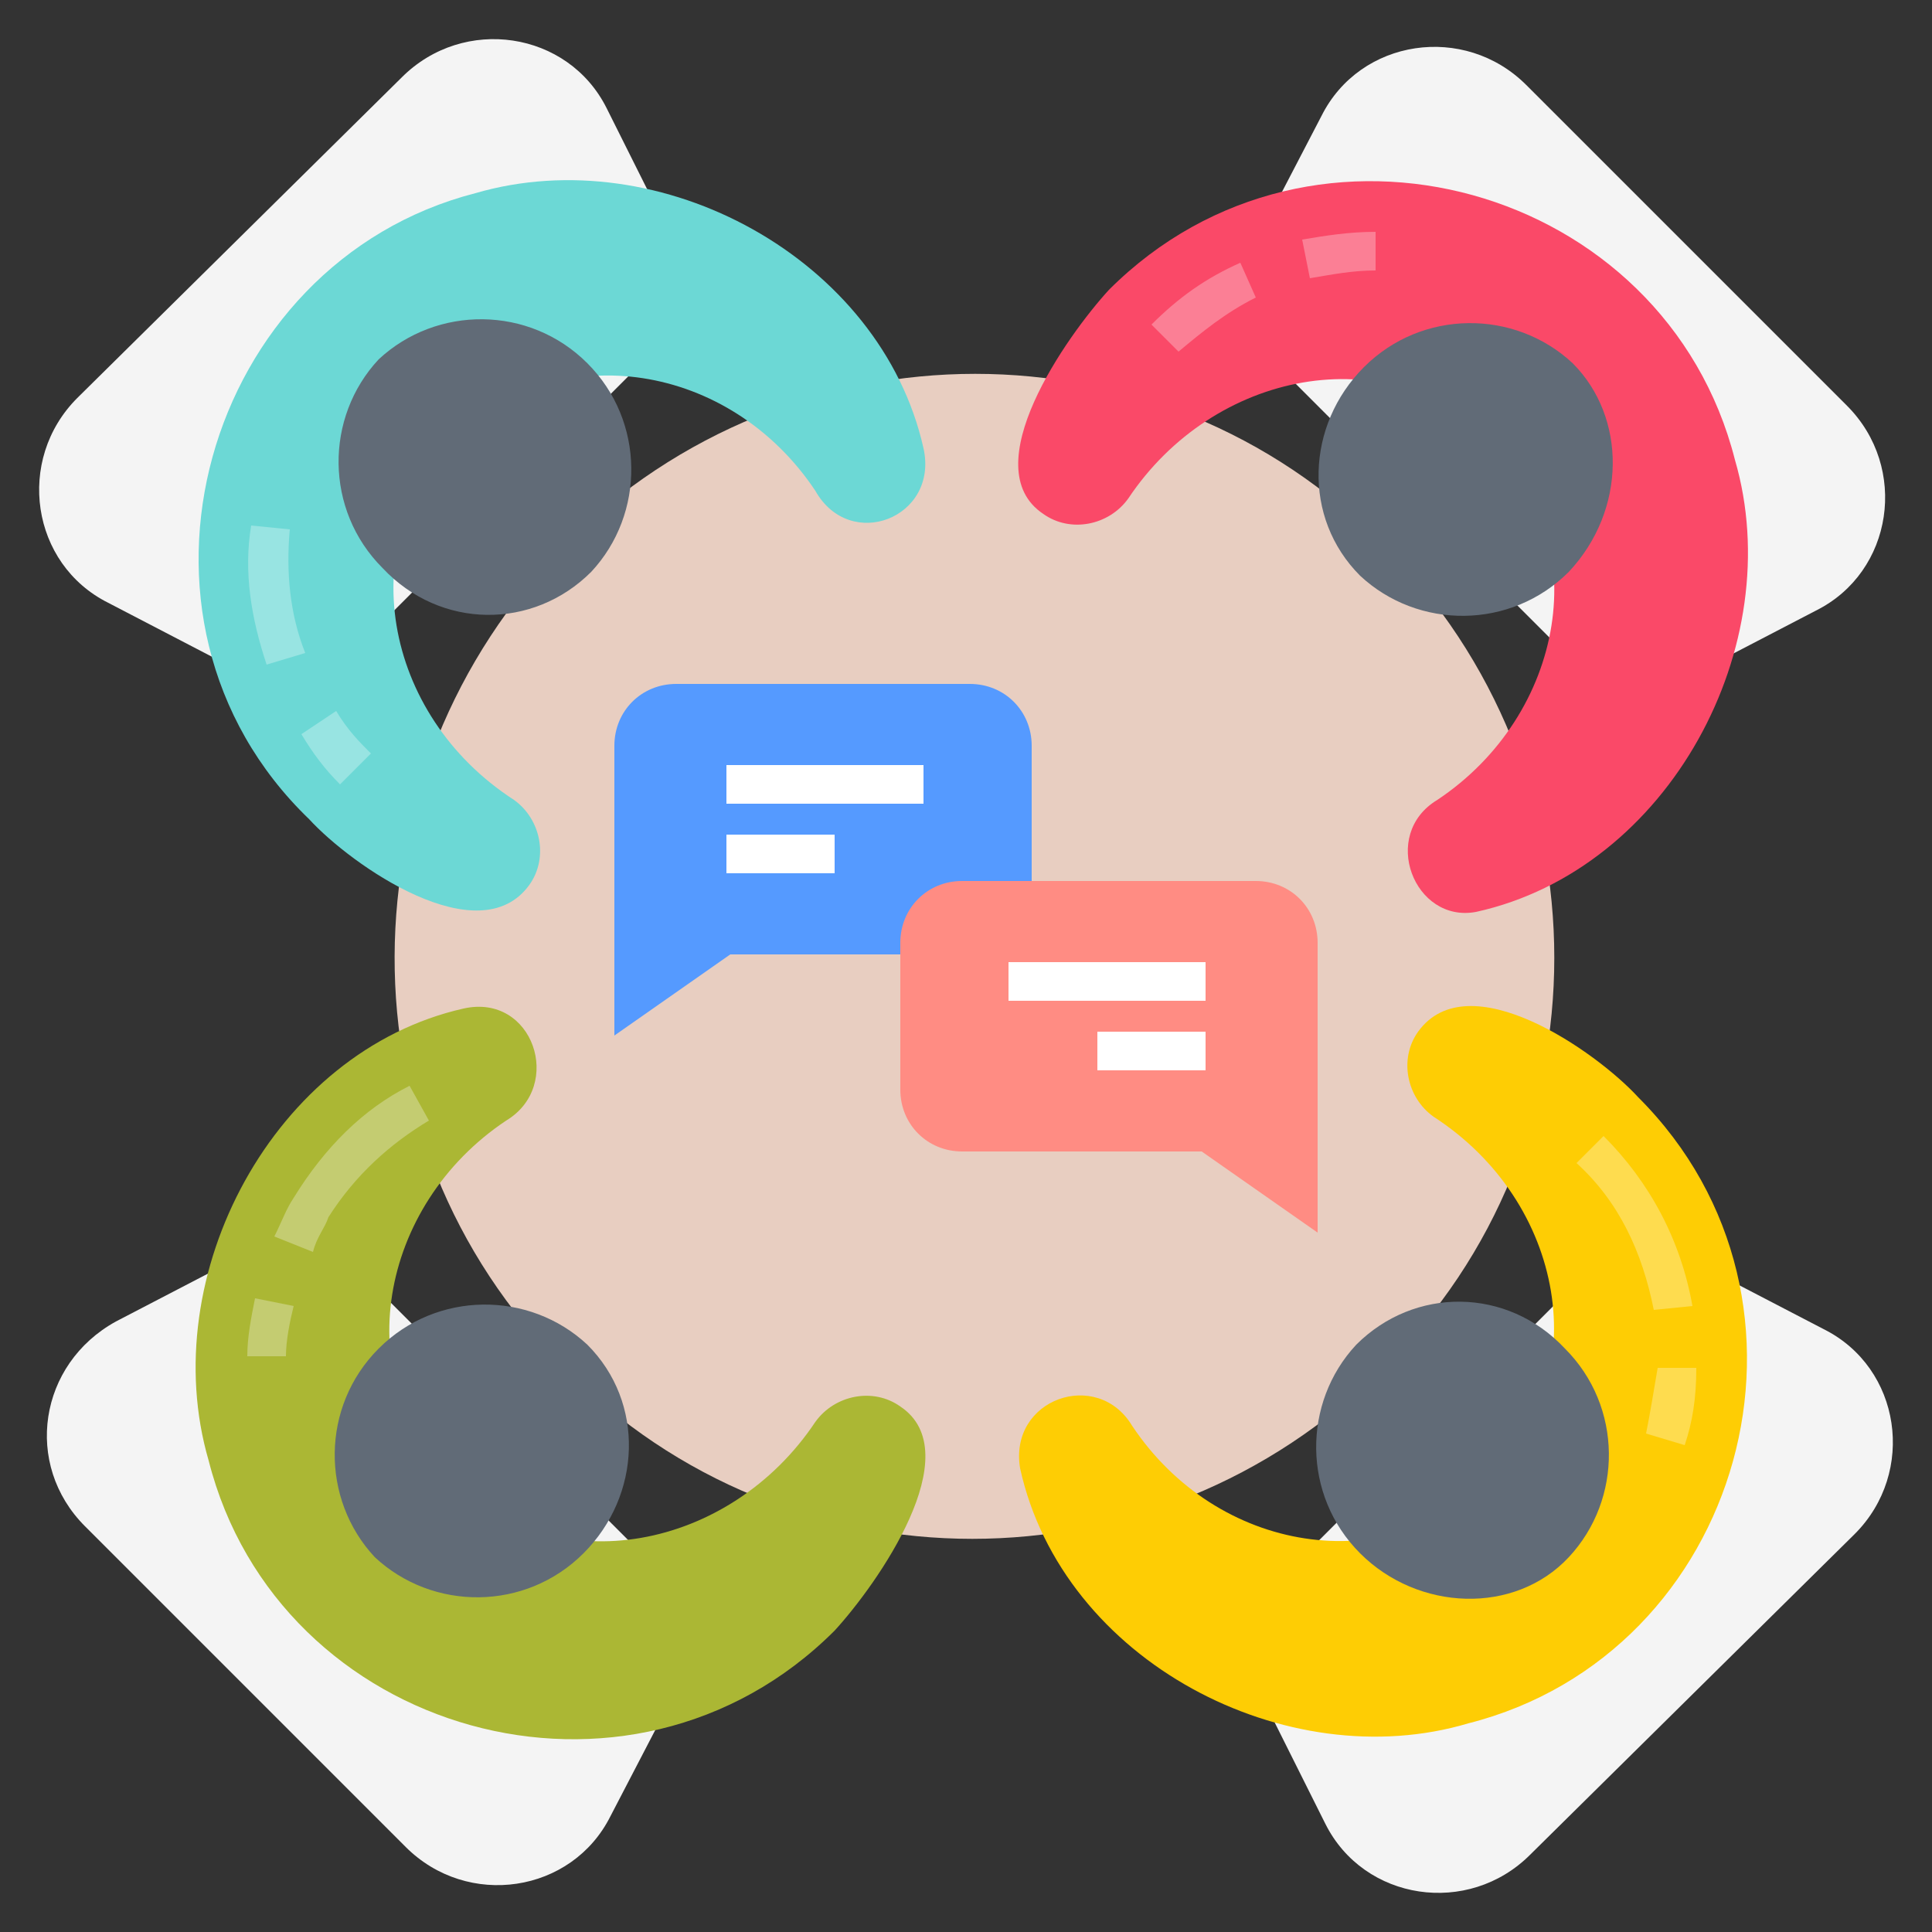 <?xml version="1.0" encoding="utf-8"?>
<!-- Generator: Adobe Illustrator 18.0.0, SVG Export Plug-In . SVG Version: 6.00 Build 0)  -->
<!DOCTYPE svg PUBLIC "-//W3C//DTD SVG 1.1//EN" "http://www.w3.org/Graphics/SVG/1.1/DTD/svg11.dtd">
<svg version="1.1" id="Layer_1" xmlns="http://www.w3.org/2000/svg" xmlns:xlink="http://www.w3.org/1999/xlink" x="0px" y="0px"
	 viewBox="0 0 50 50" enable-background="new 0 0 50 50" xml:space="preserve">
<rect x="0" y="0" width="50" height="50" fill="#333333" stroke="none"/>
<g>
	<g>
		<path fill="#E8CEC1" d="M35.8,35.4c-5.9,5.9-15.4,5.9-21.2,0c-5.9-5.9-5.8-15.4,0-21.3c5.9-5.9,15.4-5.9,21.2,0
			C41.7,20,41.7,29.6,35.8,35.4z"/>
	</g>
	<g>
		<path fill="#F4F4F4" d="M42,18.4L31.6,8l2.6-5c1-2,3.7-2.4,5.3-0.8l8.3,8.3c1.6,1.6,1.2,4.3-0.8,5.3L42,18.4z"/>
	</g>
	<g>
		<path fill="#F4F4F4" d="M8,31.6L18.4,42l-2.6,5c-1,2-3.7,2.4-5.3,0.8l-8.3-8.3C0.6,37.9,1,35.3,3,34.2L8,31.6z"/>
	</g>
	<g>
		<path fill="#FA4968" d="M37.2,20.7c3.3-2.2,4.1-6.7,1.4-9.3c-2.7-2.7-7.2-1.8-9.4,1.5c-0.5,0.7-1.5,0.9-2.2,0.4
			c-1.8-1.2,0.6-4.6,1.7-5.8c5.3-5.3,14.4-2.7,16.2,4.4c1.4,4.8-1.7,10.6-6.7,11.7C36.6,23.9,35.7,21.6,37.2,20.7L37.2,20.7z"/>
	</g>
	<g opacity="0.3">
		<path fill="#FFFFFF" d="M33.9,7.2l-0.2-1C34.3,6.1,34.9,6,35.6,6v1C35,7,34.5,7.1,33.9,7.2z"/>
	</g>
	<g opacity="0.3">
		<path fill="#FFFFFF" d="M30.5,9.1l-0.7-0.7c0.7-0.7,1.4-1.2,2.3-1.6l0.4,0.9C31.7,8.1,31.1,8.6,30.5,9.1z"/>
	</g>
	<g>
		<path fill="#616B77" d="M40.6,14.8c-1.5,1.5-3.9,1.5-5.4,0.1c-1.5-1.5-1.4-3.9,0.1-5.4s3.9-1.5,5.4-0.1
			C42.1,10.8,42.1,13.2,40.6,14.8z"/>
	</g>
	<g>
		<path fill="#ABB734" d="M13.1,29c-3.3,2.2-4.1,6.7-1.4,9.3c2.7,2.7,7.2,1.8,9.4-1.5c0.5-0.7,1.5-0.9,2.2-0.4
			c1.8,1.2-0.6,4.6-1.7,5.8c-5.3,5.3-14.4,2.7-16.2-4.4C4,33,7.1,27.2,12,26.1C13.8,25.7,14.6,28.1,13.1,29L13.1,29z"/>
	</g>
	<g opacity="0.3">
		<path fill="#FFFFFF" d="M7.4,35.1h-1c0-0.5,0.1-1,0.2-1.5l1,0.2C7.5,34.2,7.4,34.7,7.4,35.1z"/>
	</g>
	<g opacity="0.3">
		<path fill="#FFFFFF" d="M8.1,32.4l-1-0.4c0.2-0.4,0.3-0.7,0.5-1c0.8-1.3,1.8-2.3,3-2.9l0.5,0.9c-1,0.6-1.9,1.4-2.6,2.5
			C8.4,31.8,8.2,32,8.1,32.4z"/>
	</g>
	<g>
		<path fill="#616B77" d="M9.8,34.9c1.5-1.5,3.9-1.5,5.4-0.1c1.5,1.5,1.4,3.9-0.1,5.4s-3.9,1.5-5.4,0.1C8.3,38.8,8.3,36.4,9.8,34.9z
			"/>
	</g>
	<g>
		<g>
			<path fill="#F4F4F4" d="M31.8,42.2l10.4-10.4l5,2.6c2,1,2.4,3.7,0.8,5.3L39.6,48c-1.6,1.6-4.3,1.2-5.3-0.8L31.8,42.2z"/>
		</g>
		<g>
			<path fill="#F4F4F4" d="M18.2,7.8L7.8,18.2l-5-2.6c-2-1-2.4-3.7-0.8-5.3L10.4,2c1.6-1.6,4.3-1.2,5.3,0.8L18.2,7.8z"/>
		</g>
	</g>
	<g>
		<path fill="#FECD04" d="M29.3,36.9c2.2,3.3,6.6,4,9.3,1.4c2.7-2.7,1.9-7.2-1.5-9.4c-0.7-0.5-0.9-1.5-0.4-2.2
			c1.3-1.8,4.6,0.5,5.7,1.7c5.3,5.3,2.7,14.4-4.4,16.2C33.3,46,27.5,43,26.4,38C26.1,36.2,28.4,35.4,29.3,36.9L29.3,36.9z"/>
	</g>
	<g opacity="0.3">
		<path fill="#FFFFFF" d="M42.8,33.9c-0.3-1.5-0.9-2.8-2-3.8l0.7-0.7c1.2,1.2,2,2.7,2.3,4.4L42.8,33.9z"/>
	</g>
	<g opacity="0.3">
		<path fill="#FFFFFF" d="M43.6,37.4l-1-0.3c0.1-0.5,0.2-1.1,0.3-1.7h1C43.9,36.2,43.8,36.8,43.6,37.4z"/>
	</g>
	<g>
		<path fill="#616B77" d="M35.2,40.2c-1.5-1.5-1.5-3.9-0.1-5.4c1.5-1.5,3.9-1.5,5.4,0.1c1.5,1.5,1.5,3.9,0.1,5.4
			S36.7,41.7,35.2,40.2z"/>
	</g>
	<g>
		<path fill="#6CD8D5" d="M21.1,12.7c-2.2-3.3-6.6-4-9.3-1.4c-2.7,2.7-1.9,7.2,1.5,9.4c0.7,0.5,0.9,1.5,0.4,2.2
			c-1.3,1.8-4.6-0.5-5.7-1.7C2.6,16,5.3,6.8,12.3,5c4.8-1.4,10.5,1.7,11.6,6.6C24.3,13.4,22,14.3,21.1,12.7L21.1,12.7z"/>
	</g>
	<g opacity="0.3">
		<path fill="#FFFFFF" d="M8.8,20.3c-0.4-0.4-0.7-0.8-1-1.3l0.9-0.6c0.3,0.5,0.6,0.8,0.9,1.1L8.8,20.3z"/>
	</g>
	<g opacity="0.3">
		<path fill="#FFFFFF" d="M6.9,17.2c-0.4-1.2-0.6-2.4-0.4-3.6l1,0.1c-0.1,1.1,0,2.2,0.4,3.2L6.9,17.2z"/>
	</g>
	<g>
		<path fill="#616B77" d="M15.2,9.4c1.5,1.5,1.5,3.9,0.1,5.4c-1.5,1.5-3.9,1.5-5.4-0.1c-1.5-1.5-1.5-3.9-0.1-5.4
			C11.3,7.9,13.7,7.9,15.2,9.4z"/>
	</g>
	<g>
		<g>
			<g>
				<path fill="#559AFF" d="M26.7,19.3v3.8c0,0.9-0.7,1.6-1.6,1.6h-6.2l-3,2.1v-7.5c0-0.9,0.7-1.6,1.6-1.6h7.6
					C26,17.7,26.7,18.4,26.7,19.3z"/>
			</g>
			<g>
				<g>
					<rect x="18.8" y="19.8" fill="#FFFFFF" width="5.1" height="1"/>
				</g>
				<g>
					<rect x="18.8" y="21.6" fill="#FFFFFF" width="2.8" height="1"/>
				</g>
			</g>
		</g>
		<g>
			<g>
				<path fill="#FF8C83" d="M23.3,24.4v3.8c0,0.9,0.7,1.6,1.6,1.6h6.2l3,2.1v-7.5c0-0.9-0.7-1.6-1.6-1.6h-7.6
					C24,22.8,23.3,23.5,23.3,24.4z"/>
			</g>
			<g>
				<g>
					<rect x="26.1" y="24.9" fill="#FFFFFF" width="5.1" height="1"/>
				</g>
				<g>
					<rect x="28.4" y="26.7" fill="#FFFFFF" width="2.8" height="1"/>
				</g>
			</g>
		</g>
	</g>
</g>
</svg>
